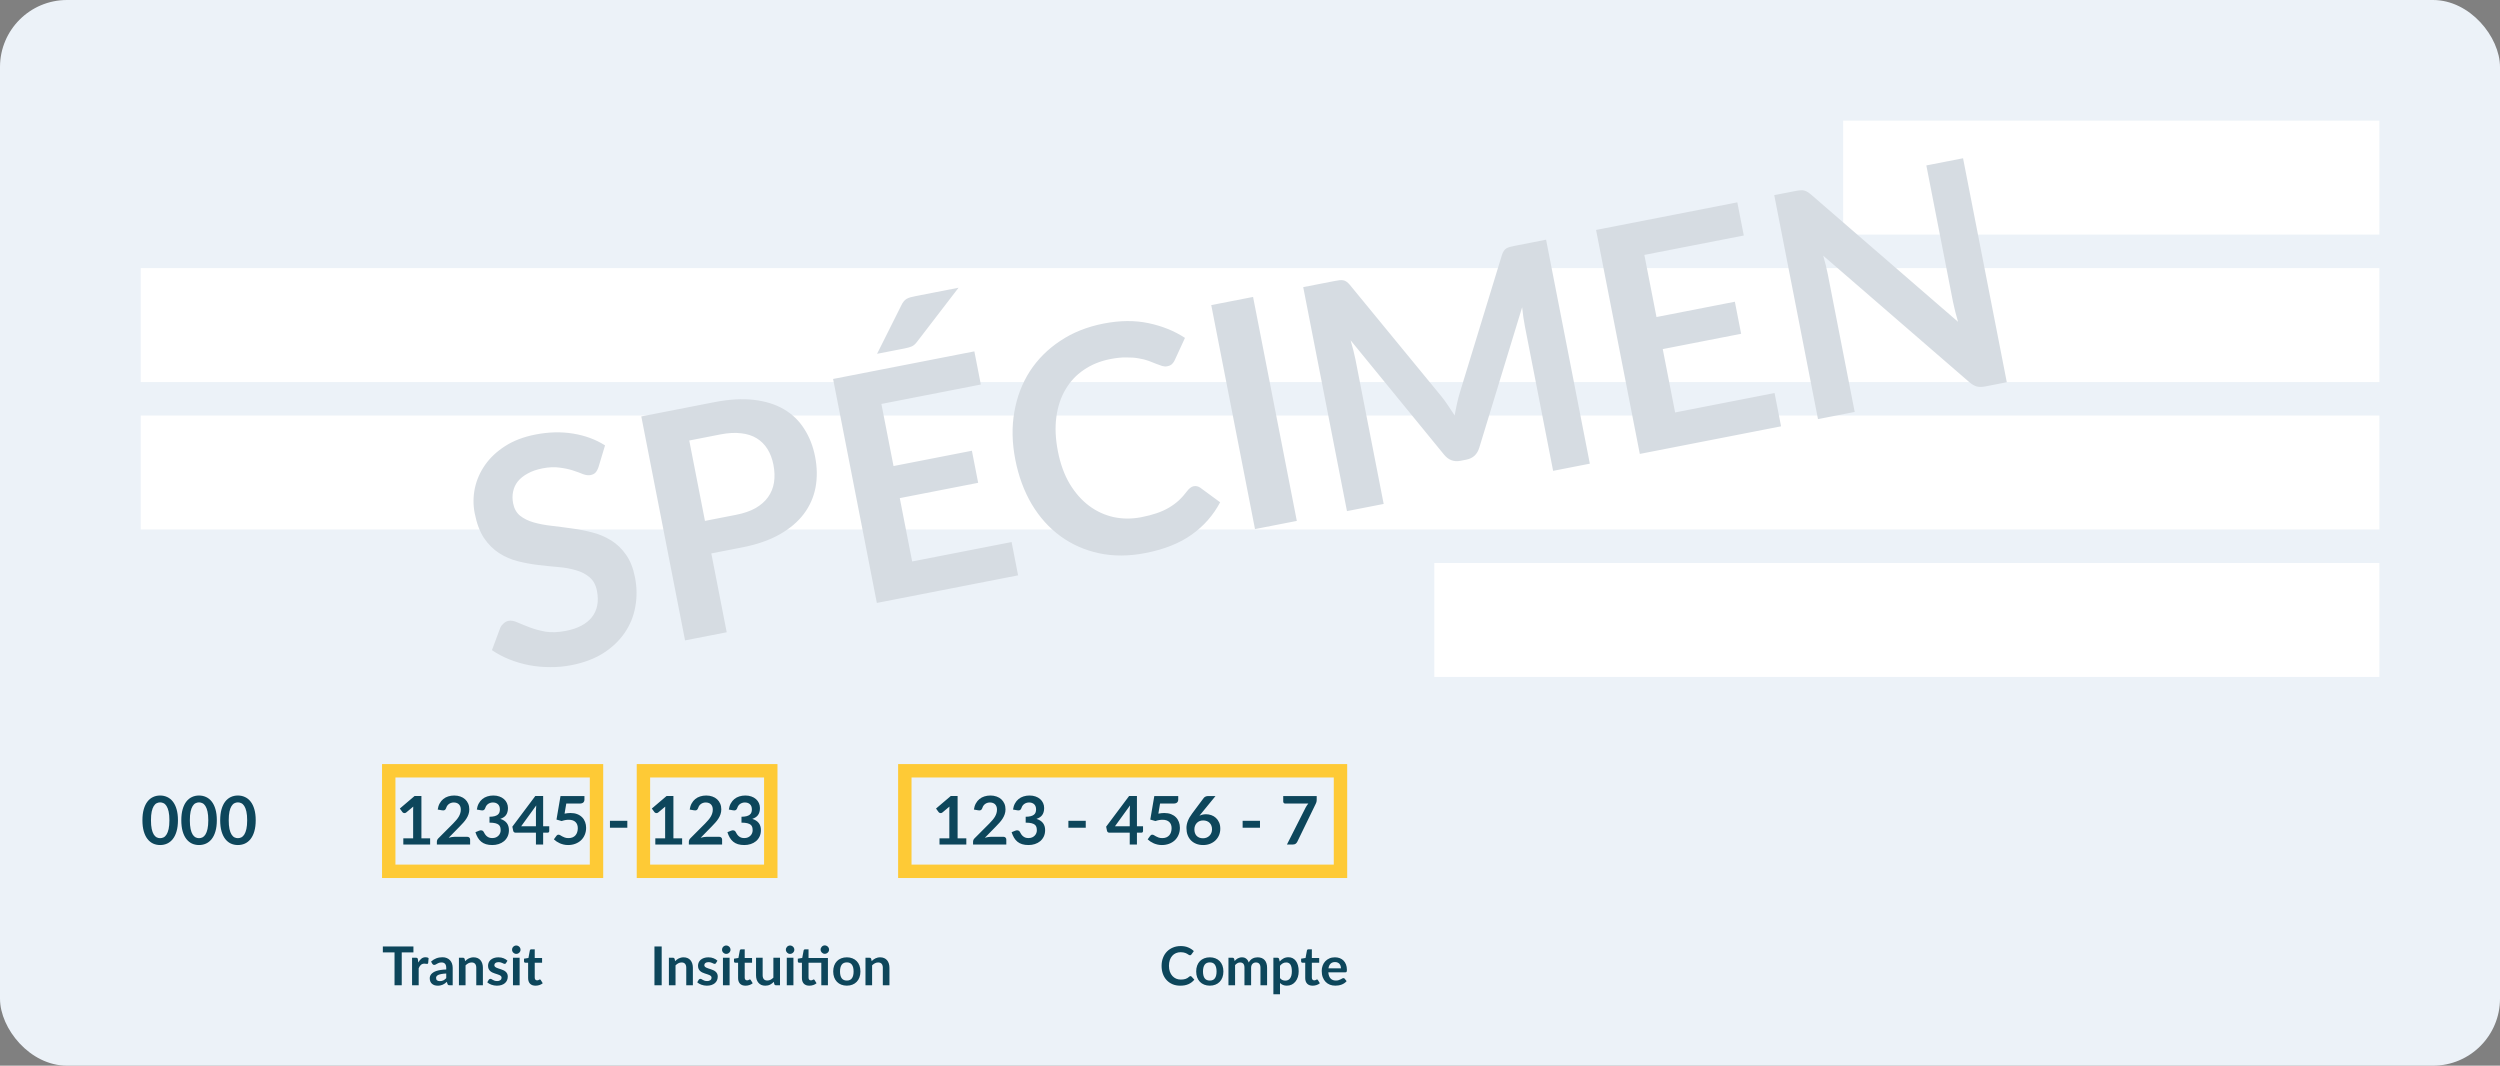 <svg width="373" height="159" viewBox="0 0 373 159" fill="none" xmlns="http://www.w3.org/2000/svg">
<rect x="0" y="0" width="373" height="159" fill="#808080" stroke="none"/>
<rect width="373" height="159" rx="10" fill="#ECF2F8"/>
<path d="M26.55 122.385C26.55 123.015 26.482 123.563 26.345 124.03C26.212 124.493 26.025 124.877 25.785 125.18C25.548 125.483 25.267 125.71 24.94 125.86C24.617 126.007 24.267 126.08 23.89 126.08C23.513 126.08 23.163 126.007 22.84 125.86C22.52 125.71 22.242 125.483 22.005 125.18C21.768 124.877 21.583 124.493 21.45 124.03C21.317 123.563 21.25 123.015 21.25 122.385C21.25 121.752 21.317 121.203 21.45 120.74C21.583 120.277 21.768 119.893 22.005 119.59C22.242 119.287 22.52 119.062 22.84 118.915C23.163 118.765 23.513 118.69 23.89 118.69C24.267 118.69 24.617 118.765 24.94 118.915C25.267 119.062 25.548 119.287 25.785 119.59C26.025 119.893 26.212 120.277 26.345 120.74C26.482 121.203 26.55 121.752 26.55 122.385ZM25.275 122.385C25.275 121.862 25.237 121.428 25.16 121.085C25.083 120.742 24.98 120.468 24.85 120.265C24.723 120.062 24.577 119.92 24.41 119.84C24.243 119.757 24.07 119.715 23.89 119.715C23.713 119.715 23.542 119.757 23.375 119.84C23.212 119.92 23.067 120.062 22.94 120.265C22.813 120.468 22.712 120.742 22.635 121.085C22.562 121.428 22.525 121.862 22.525 122.385C22.525 122.908 22.562 123.342 22.635 123.685C22.712 124.028 22.813 124.302 22.94 124.505C23.067 124.708 23.212 124.852 23.375 124.935C23.542 125.015 23.713 125.055 23.89 125.055C24.07 125.055 24.243 125.015 24.41 124.935C24.577 124.852 24.723 124.708 24.85 124.505C24.98 124.302 25.083 124.028 25.16 123.685C25.237 123.342 25.275 122.908 25.275 122.385ZM32.351 122.385C32.351 123.015 32.282 123.563 32.146 124.03C32.012 124.493 31.826 124.877 31.586 125.18C31.349 125.483 31.067 125.71 30.741 125.86C30.417 126.007 30.067 126.08 29.691 126.08C29.314 126.08 28.964 126.007 28.641 125.86C28.321 125.71 28.042 125.483 27.806 125.18C27.569 124.877 27.384 124.493 27.251 124.03C27.117 123.563 27.051 123.015 27.051 122.385C27.051 121.752 27.117 121.203 27.251 120.74C27.384 120.277 27.569 119.893 27.806 119.59C28.042 119.287 28.321 119.062 28.641 118.915C28.964 118.765 29.314 118.69 29.691 118.69C30.067 118.69 30.417 118.765 30.741 118.915C31.067 119.062 31.349 119.287 31.586 119.59C31.826 119.893 32.012 120.277 32.146 120.74C32.282 121.203 32.351 121.752 32.351 122.385ZM31.076 122.385C31.076 121.862 31.037 121.428 30.961 121.085C30.884 120.742 30.781 120.468 30.651 120.265C30.524 120.062 30.377 119.92 30.211 119.84C30.044 119.757 29.871 119.715 29.691 119.715C29.514 119.715 29.342 119.757 29.176 119.84C29.012 119.92 28.867 120.062 28.741 120.265C28.614 120.468 28.512 120.742 28.436 121.085C28.362 121.428 28.326 121.862 28.326 122.385C28.326 122.908 28.362 123.342 28.436 123.685C28.512 124.028 28.614 124.302 28.741 124.505C28.867 124.708 29.012 124.852 29.176 124.935C29.342 125.015 29.514 125.055 29.691 125.055C29.871 125.055 30.044 125.015 30.211 124.935C30.377 124.852 30.524 124.708 30.651 124.505C30.781 124.302 30.884 124.028 30.961 123.685C31.037 123.342 31.076 122.908 31.076 122.385ZM38.152 122.385C38.152 123.015 38.083 123.563 37.947 124.03C37.813 124.493 37.627 124.877 37.387 125.18C37.15 125.483 36.868 125.71 36.542 125.86C36.218 126.007 35.868 126.08 35.492 126.08C35.115 126.08 34.765 126.007 34.442 125.86C34.122 125.71 33.843 125.483 33.607 125.18C33.37 124.877 33.185 124.493 33.052 124.03C32.918 123.563 32.852 123.015 32.852 122.385C32.852 121.752 32.918 121.203 33.052 120.74C33.185 120.277 33.37 119.893 33.607 119.59C33.843 119.287 34.122 119.062 34.442 118.915C34.765 118.765 35.115 118.69 35.492 118.69C35.868 118.69 36.218 118.765 36.542 118.915C36.868 119.062 37.15 119.287 37.387 119.59C37.627 119.893 37.813 120.277 37.947 120.74C38.083 121.203 38.152 121.752 38.152 122.385ZM36.877 122.385C36.877 121.862 36.838 121.428 36.762 121.085C36.685 120.742 36.582 120.468 36.452 120.265C36.325 120.062 36.178 119.92 36.012 119.84C35.845 119.757 35.672 119.715 35.492 119.715C35.315 119.715 35.143 119.757 34.977 119.84C34.813 119.92 34.668 120.062 34.542 120.265C34.415 120.468 34.313 120.742 34.237 121.085C34.163 121.428 34.127 121.862 34.127 122.385C34.127 122.908 34.163 123.342 34.237 123.685C34.313 124.028 34.415 124.302 34.542 124.505C34.668 124.708 34.813 124.852 34.977 124.935C35.143 125.015 35.315 125.055 35.492 125.055C35.672 125.055 35.845 125.015 36.012 124.935C36.178 124.852 36.325 124.708 36.452 124.505C36.582 124.302 36.685 124.028 36.762 123.685C36.838 123.342 36.877 122.908 36.877 122.385Z" fill="#0D465B"/>
<rect x="275" y="18" width="80" height="17" fill="white"/>
<rect x="214" y="84" width="141" height="17" fill="white"/>
<rect x="21" y="40" width="334" height="17" fill="white"/>
<rect x="21" y="62" width="334" height="17" fill="white"/>
<path d="M89.297 69.688C89.175 70.047 89.022 70.326 88.836 70.522C88.663 70.699 88.422 70.818 88.114 70.879C87.79 70.942 87.413 70.895 86.983 70.74C86.565 70.565 86.066 70.383 85.485 70.193C84.904 70.002 84.236 69.861 83.483 69.768C82.741 69.657 81.893 69.695 80.938 69.881C80.075 70.05 79.341 70.305 78.736 70.647C78.128 70.974 77.637 71.366 77.262 71.823C76.903 72.277 76.667 72.787 76.553 73.353C76.437 73.903 76.439 74.487 76.559 75.103C76.713 75.888 77.056 76.501 77.59 76.941C78.139 77.377 78.812 77.71 79.608 77.938C80.405 78.166 81.294 78.337 82.275 78.449C83.257 78.561 84.266 78.692 85.303 78.841C86.337 78.975 87.359 79.175 88.371 79.441C89.38 79.692 90.312 80.086 91.169 80.622C92.022 81.143 92.759 81.847 93.38 82.733C94.017 83.617 94.47 84.752 94.741 86.138C95.036 87.648 95.051 89.117 94.786 90.544C94.533 91.953 94.003 93.248 93.194 94.43C92.397 95.593 91.338 96.599 90.017 97.449C88.692 98.284 87.106 98.882 85.257 99.243C84.194 99.45 83.125 99.547 82.051 99.533C80.98 99.534 79.929 99.436 78.898 99.237C77.883 99.036 76.907 98.746 75.97 98.37C75.032 97.993 74.176 97.537 73.399 97.001L74.643 93.663C74.754 93.417 74.92 93.201 75.14 93.014C75.356 92.812 75.603 92.683 75.88 92.629C76.265 92.554 76.713 92.635 77.223 92.871C77.73 93.092 78.329 93.335 79.021 93.599C79.712 93.864 80.498 94.079 81.377 94.243C82.27 94.388 83.293 94.348 84.449 94.123C86.221 93.776 87.511 93.093 88.319 92.071C89.124 91.034 89.373 89.73 89.066 88.158C88.894 87.28 88.531 86.608 87.976 86.14C87.436 85.67 86.768 85.32 85.972 85.092C85.172 84.848 84.285 84.686 83.31 84.605C82.334 84.523 81.338 84.422 80.323 84.3C79.308 84.178 78.296 83.992 77.287 83.742C76.278 83.491 75.344 83.089 74.485 82.537C73.625 81.986 72.871 81.237 72.223 80.292C71.587 79.329 71.12 78.085 70.822 76.559C70.584 75.342 70.591 74.109 70.843 72.861C71.111 71.609 71.619 70.446 72.369 69.372C73.119 68.297 74.119 67.358 75.37 66.554C76.62 65.75 78.123 65.177 79.88 64.834C81.852 64.448 83.73 64.401 85.514 64.693C87.298 64.984 88.884 65.57 90.272 66.451L89.297 69.688ZM109.825 76.81C110.965 76.588 111.932 76.255 112.725 75.812C113.515 75.354 114.136 74.809 114.589 74.177C115.053 73.526 115.351 72.796 115.481 71.987C115.607 71.162 115.579 70.28 115.395 69.341C115.221 68.447 114.924 67.665 114.506 66.995C114.087 66.325 113.55 65.79 112.896 65.39C112.243 64.99 111.466 64.742 110.568 64.645C109.666 64.534 108.638 64.591 107.482 64.816L102.837 65.724L105.18 77.718L109.825 76.81ZM106.543 60.01C108.777 59.573 110.762 59.457 112.497 59.662C114.233 59.867 115.724 60.336 116.97 61.068C118.217 61.8 119.222 62.771 119.987 63.981C120.766 65.189 121.308 66.57 121.612 68.126C121.928 69.744 121.949 71.283 121.674 72.745C121.397 74.19 120.814 75.504 119.925 76.685C119.036 77.866 117.828 78.886 116.3 79.744C114.788 80.599 112.945 81.239 110.773 81.663L106.128 82.571L108.425 94.334L102.209 95.548L95.682 62.131L106.543 60.01ZM131.504 60.268L133.314 69.535L145.007 67.251L145.942 72.035L134.248 74.319L136.094 83.771L150.931 80.873L151.901 85.842L130.825 89.958L124.298 56.541L145.374 52.425L146.34 57.37L131.504 60.268ZM143.016 42.929L136.819 51.001C136.565 51.339 136.306 51.565 136.04 51.681C135.775 51.797 135.427 51.897 134.995 51.981L130.859 52.789L134.465 45.583C134.577 45.337 134.698 45.138 134.828 44.984C134.955 44.815 135.105 44.682 135.278 44.584C135.451 44.487 135.644 44.409 135.856 44.352C136.084 44.291 136.352 44.231 136.661 44.17L143.016 42.929ZM178.097 72.544C178.436 72.478 178.762 72.55 179.075 72.761L182.044 74.94C181.016 76.884 179.596 78.497 177.783 79.779C175.985 81.058 173.7 81.968 170.927 82.509C168.446 82.994 166.13 83.007 163.977 82.547C161.839 82.085 159.922 81.236 158.225 80C156.528 78.764 155.098 77.172 153.934 75.224C152.785 73.273 151.968 71.058 151.484 68.577C150.993 66.066 150.945 63.692 151.34 61.456C151.732 59.204 152.505 57.182 153.658 55.389C154.827 53.593 156.339 52.083 158.195 50.856C160.047 49.615 162.199 48.755 164.648 48.276C167.083 47.801 169.318 47.78 171.354 48.214C173.405 48.645 175.22 49.378 176.798 50.414L175.282 53.709C175.195 53.918 175.065 54.111 174.891 54.289C174.734 54.464 174.485 54.584 174.146 54.65C173.915 54.695 173.664 54.68 173.394 54.605C173.12 54.515 172.819 54.406 172.49 54.278C172.158 54.135 171.777 53.985 171.347 53.83C170.917 53.674 170.429 53.553 169.885 53.467C169.337 53.366 168.712 53.32 168.01 53.33C167.321 53.32 166.537 53.401 165.659 53.573C164.164 53.865 162.846 54.402 161.703 55.185C160.573 55.95 159.66 56.928 158.966 58.119C158.268 59.295 157.815 60.663 157.608 62.223C157.398 63.767 157.475 65.472 157.839 67.336C158.206 69.216 158.794 70.836 159.604 72.197C160.429 73.556 161.394 74.647 162.499 75.471C163.603 76.295 164.824 76.856 166.162 77.154C167.497 77.437 168.873 77.441 170.291 77.164C171.138 76.998 171.892 76.803 172.551 76.578C173.227 76.35 173.83 76.081 174.361 75.769C174.907 75.454 175.404 75.093 175.853 74.686C176.313 74.26 176.753 73.766 177.171 73.205C177.298 73.036 177.438 72.897 177.593 72.786C177.744 72.661 177.912 72.58 178.097 72.544ZM193.485 77.719L187.246 78.938L180.719 45.521L186.958 44.303L193.485 77.719ZM230.676 35.763L237.203 69.18L231.726 70.25L227.51 48.665C227.342 47.803 227.206 46.861 227.103 45.842L220.71 66.788C220.41 67.79 219.767 68.387 218.781 68.58L217.902 68.752C216.916 68.944 216.096 68.633 215.441 67.817L201.507 50.77C201.652 51.269 201.789 51.762 201.916 52.249C202.043 52.736 202.147 53.188 202.228 53.604L206.444 75.188L200.967 76.258L194.44 42.841L199.131 41.925C199.409 41.871 199.649 41.832 199.852 41.808C200.056 41.784 200.24 41.788 200.406 41.82C200.588 41.848 200.754 41.92 200.904 42.034C201.07 42.146 201.237 42.305 201.405 42.512L215.037 59.115C215.395 59.557 215.733 60.019 216.051 60.5C216.384 60.979 216.713 61.475 217.037 61.987C217.141 61.375 217.258 60.784 217.387 60.215C217.512 59.631 217.658 59.067 217.824 58.523L224.076 38.084C224.154 37.829 224.249 37.618 224.361 37.453C224.472 37.287 224.599 37.158 224.741 37.067C224.898 36.972 225.076 36.897 225.273 36.843C225.47 36.788 225.708 36.734 225.985 36.68L230.676 35.763ZM245.338 38.034L247.148 47.301L258.841 45.017L259.776 49.801L248.082 52.085L249.928 61.536L264.765 58.639L265.735 63.607L244.659 67.724L238.132 34.307L259.208 30.19L260.174 35.136L245.338 38.034ZM292.888 23.612L299.415 57.029L296.226 57.652C295.733 57.748 295.302 57.752 294.933 57.664C294.576 57.558 294.206 57.342 293.823 57.017L272.024 38.148C272.315 39.146 272.545 40.077 272.713 40.94L276.721 61.461L271.244 62.531L264.717 29.114L267.976 28.478C268.238 28.427 268.464 28.398 268.655 28.393C268.858 28.369 269.037 28.383 269.191 28.433C269.357 28.464 269.523 28.536 269.688 28.647C269.851 28.743 270.038 28.883 270.25 29.065L292.137 48.014C291.985 47.484 291.843 46.96 291.709 46.442C291.576 45.924 291.466 45.442 291.379 44.995L287.411 24.682L292.888 23.612Z" fill="#D6DCE2"/>
<path d="M64.175 125.075V126H60.175V125.075H61.64V120.86C61.64 120.693 61.645 120.522 61.655 120.345L60.615 121.215C60.555 121.262 60.495 121.292 60.435 121.305C60.378 121.315 60.323 121.315 60.27 121.305C60.22 121.295 60.175 121.278 60.135 121.255C60.095 121.228 60.065 121.2 60.045 121.17L59.655 120.635L61.86 118.76H62.875V125.075H64.175ZM69.706 124.85C69.839 124.85 69.944 124.888 70.021 124.965C70.101 125.038 70.141 125.137 70.141 125.26V126H65.181V125.59C65.181 125.507 65.197 125.42 65.231 125.33C65.267 125.237 65.324 125.153 65.401 125.08L67.596 122.88C67.779 122.693 67.942 122.515 68.086 122.345C68.232 122.175 68.354 122.007 68.451 121.84C68.547 121.673 68.621 121.505 68.671 121.335C68.724 121.162 68.751 120.98 68.751 120.79C68.751 120.617 68.726 120.465 68.676 120.335C68.626 120.202 68.554 120.09 68.461 120C68.371 119.91 68.261 119.843 68.131 119.8C68.004 119.753 67.861 119.73 67.701 119.73C67.554 119.73 67.417 119.752 67.291 119.795C67.167 119.835 67.057 119.893 66.961 119.97C66.864 120.043 66.782 120.13 66.716 120.23C66.649 120.33 66.599 120.44 66.566 120.56C66.509 120.713 66.436 120.815 66.346 120.865C66.256 120.915 66.126 120.927 65.956 120.9L65.306 120.785C65.356 120.438 65.452 120.135 65.596 119.875C65.739 119.612 65.917 119.393 66.131 119.22C66.347 119.043 66.594 118.912 66.871 118.825C67.151 118.735 67.451 118.69 67.771 118.69C68.104 118.69 68.409 118.74 68.686 118.84C68.962 118.937 69.199 119.075 69.396 119.255C69.592 119.435 69.746 119.652 69.856 119.905C69.966 120.158 70.021 120.44 70.021 120.75C70.021 121.017 69.981 121.263 69.901 121.49C69.824 121.717 69.719 121.933 69.586 122.14C69.456 122.347 69.302 122.547 69.126 122.74C68.949 122.933 68.764 123.13 68.571 123.33L66.941 124.995C67.097 124.948 67.252 124.913 67.406 124.89C67.562 124.863 67.711 124.85 67.851 124.85H69.706ZM71.142 120.785C71.192 120.438 71.288 120.135 71.432 119.875C71.575 119.612 71.753 119.393 71.967 119.22C72.183 119.043 72.43 118.912 72.707 118.825C72.987 118.735 73.287 118.69 73.607 118.69C73.94 118.69 74.24 118.738 74.507 118.835C74.777 118.928 75.007 119.06 75.197 119.23C75.387 119.397 75.532 119.593 75.632 119.82C75.735 120.047 75.787 120.292 75.787 120.555C75.787 120.785 75.76 120.988 75.707 121.165C75.657 121.338 75.583 121.49 75.487 121.62C75.39 121.75 75.27 121.86 75.127 121.95C74.983 122.04 74.822 122.115 74.642 122.175C75.075 122.312 75.398 122.52 75.612 122.8C75.825 123.08 75.932 123.432 75.932 123.855C75.932 124.215 75.865 124.533 75.732 124.81C75.598 125.087 75.418 125.32 75.192 125.51C74.965 125.697 74.702 125.838 74.402 125.935C74.105 126.032 73.79 126.08 73.457 126.08C73.093 126.08 72.777 126.038 72.507 125.955C72.237 125.872 72.002 125.748 71.802 125.585C71.602 125.422 71.432 125.222 71.292 124.985C71.152 124.748 71.032 124.475 70.932 124.165L71.477 123.94C71.62 123.88 71.753 123.865 71.877 123.895C72.003 123.922 72.095 123.988 72.152 124.095C72.212 124.212 72.277 124.327 72.347 124.44C72.42 124.553 72.507 124.655 72.607 124.745C72.707 124.832 72.823 124.903 72.957 124.96C73.093 125.013 73.255 125.04 73.442 125.04C73.652 125.04 73.835 125.007 73.992 124.94C74.148 124.87 74.278 124.78 74.382 124.67C74.488 124.56 74.567 124.438 74.617 124.305C74.67 124.168 74.697 124.032 74.697 123.895C74.697 123.722 74.678 123.565 74.642 123.425C74.605 123.282 74.528 123.16 74.412 123.06C74.295 122.96 74.127 122.882 73.907 122.825C73.69 122.768 73.398 122.74 73.032 122.74V121.86C73.335 121.857 73.587 121.828 73.787 121.775C73.987 121.722 74.145 121.648 74.262 121.555C74.382 121.458 74.465 121.343 74.512 121.21C74.558 121.077 74.582 120.93 74.582 120.77C74.582 120.43 74.487 120.172 74.297 119.995C74.107 119.818 73.853 119.73 73.537 119.73C73.39 119.73 73.255 119.752 73.132 119.795C73.008 119.835 72.897 119.893 72.797 119.97C72.7 120.043 72.618 120.13 72.552 120.23C72.485 120.33 72.435 120.44 72.402 120.56C72.345 120.713 72.27 120.815 72.177 120.865C72.087 120.915 71.958 120.927 71.792 120.9L71.142 120.785ZM79.962 123.275V120.91C79.962 120.687 79.977 120.44 80.007 120.17L77.762 123.275H79.962ZM81.947 123.275V123.99C81.947 124.057 81.926 124.115 81.882 124.165C81.839 124.212 81.777 124.235 81.697 124.235H81.037V126H79.962V124.235H76.912C76.829 124.235 76.756 124.21 76.692 124.16C76.629 124.107 76.589 124.042 76.572 123.965L76.442 123.34L79.867 118.765H81.037V123.275H81.947ZM84.233 121.395C84.393 121.362 84.546 121.338 84.693 121.325C84.84 121.308 84.981 121.3 85.118 121.3C85.498 121.3 85.833 121.357 86.123 121.47C86.413 121.583 86.656 121.74 86.853 121.94C87.05 122.14 87.198 122.375 87.298 122.645C87.398 122.912 87.448 123.2 87.448 123.51C87.448 123.893 87.38 124.243 87.243 124.56C87.11 124.877 86.923 125.148 86.683 125.375C86.443 125.598 86.158 125.772 85.828 125.895C85.501 126.018 85.145 126.08 84.758 126.08C84.531 126.08 84.317 126.057 84.113 126.01C83.91 125.963 83.718 125.902 83.538 125.825C83.362 125.745 83.197 125.655 83.043 125.555C82.893 125.452 82.758 125.343 82.638 125.23L83.018 124.705C83.098 124.592 83.203 124.535 83.333 124.535C83.416 124.535 83.501 124.562 83.588 124.615C83.675 124.668 83.773 124.727 83.883 124.79C83.996 124.853 84.128 124.912 84.278 124.965C84.431 125.018 84.615 125.045 84.828 125.045C85.055 125.045 85.255 125.008 85.428 124.935C85.602 124.862 85.745 124.76 85.858 124.63C85.975 124.497 86.061 124.34 86.118 124.16C86.178 123.977 86.208 123.778 86.208 123.565C86.208 123.172 86.093 122.865 85.863 122.645C85.636 122.422 85.3 122.31 84.853 122.31C84.51 122.31 84.158 122.373 83.798 122.5L83.028 122.28L83.628 118.77H87.198V119.295C87.198 119.472 87.143 119.615 87.033 119.725C86.923 119.835 86.737 119.89 86.473 119.89H84.488L84.233 121.395ZM91.005 122.465H93.596V123.495H91.005V122.465ZM101.773 125.075V126H97.773V125.075H99.238V120.86C99.238 120.693 99.243 120.522 99.253 120.345L98.213 121.215C98.153 121.262 98.093 121.292 98.033 121.305C97.976 121.315 97.921 121.315 97.868 121.305C97.818 121.295 97.773 121.278 97.733 121.255C97.693 121.228 97.663 121.2 97.643 121.17L97.253 120.635L99.458 118.76H100.473V125.075H101.773ZM107.303 124.85C107.437 124.85 107.542 124.888 107.618 124.965C107.698 125.038 107.738 125.137 107.738 125.26V126H102.778V125.59C102.778 125.507 102.795 125.42 102.828 125.33C102.865 125.237 102.922 125.153 102.998 125.08L105.193 122.88C105.377 122.693 105.54 122.515 105.683 122.345C105.83 122.175 105.952 122.007 106.048 121.84C106.145 121.673 106.218 121.505 106.268 121.335C106.322 121.162 106.348 120.98 106.348 120.79C106.348 120.617 106.323 120.465 106.273 120.335C106.223 120.202 106.152 120.09 106.058 120C105.968 119.91 105.858 119.843 105.728 119.8C105.602 119.753 105.458 119.73 105.298 119.73C105.152 119.73 105.015 119.752 104.888 119.795C104.765 119.835 104.655 119.893 104.558 119.97C104.462 120.043 104.38 120.13 104.313 120.23C104.247 120.33 104.197 120.44 104.163 120.56C104.107 120.713 104.033 120.815 103.943 120.865C103.853 120.915 103.723 120.927 103.553 120.9L102.903 120.785C102.953 120.438 103.05 120.135 103.193 119.875C103.337 119.612 103.515 119.393 103.728 119.22C103.945 119.043 104.192 118.912 104.468 118.825C104.748 118.735 105.048 118.69 105.368 118.69C105.702 118.69 106.007 118.74 106.283 118.84C106.56 118.937 106.797 119.075 106.993 119.255C107.19 119.435 107.343 119.652 107.453 119.905C107.563 120.158 107.618 120.44 107.618 120.75C107.618 121.017 107.578 121.263 107.498 121.49C107.422 121.717 107.317 121.933 107.183 122.14C107.053 122.347 106.9 122.547 106.723 122.74C106.547 122.933 106.362 123.13 106.168 123.33L104.538 124.995C104.695 124.948 104.85 124.913 105.003 124.89C105.16 124.863 105.308 124.85 105.448 124.85H107.303ZM108.739 120.785C108.789 120.438 108.886 120.135 109.029 119.875C109.173 119.612 109.351 119.393 109.564 119.22C109.781 119.043 110.028 118.912 110.304 118.825C110.584 118.735 110.884 118.69 111.204 118.69C111.538 118.69 111.838 118.738 112.104 118.835C112.374 118.928 112.604 119.06 112.794 119.23C112.984 119.397 113.129 119.593 113.229 119.82C113.333 120.047 113.384 120.292 113.384 120.555C113.384 120.785 113.358 120.988 113.304 121.165C113.254 121.338 113.181 121.49 113.084 121.62C112.988 121.75 112.868 121.86 112.724 121.95C112.581 122.04 112.419 122.115 112.239 122.175C112.673 122.312 112.996 122.52 113.209 122.8C113.423 123.08 113.529 123.432 113.529 123.855C113.529 124.215 113.463 124.533 113.329 124.81C113.196 125.087 113.016 125.32 112.789 125.51C112.563 125.697 112.299 125.838 111.999 125.935C111.703 126.032 111.388 126.08 111.054 126.08C110.691 126.08 110.374 126.038 110.104 125.955C109.834 125.872 109.599 125.748 109.399 125.585C109.199 125.422 109.029 125.222 108.889 124.985C108.749 124.748 108.629 124.475 108.529 124.165L109.074 123.94C109.218 123.88 109.351 123.865 109.474 123.895C109.601 123.922 109.693 123.988 109.749 124.095C109.809 124.212 109.874 124.327 109.944 124.44C110.018 124.553 110.104 124.655 110.204 124.745C110.304 124.832 110.421 124.903 110.554 124.96C110.691 125.013 110.853 125.04 111.039 125.04C111.249 125.04 111.433 125.007 111.589 124.94C111.746 124.87 111.876 124.78 111.979 124.67C112.086 124.56 112.164 124.438 112.214 124.305C112.268 124.168 112.294 124.032 112.294 123.895C112.294 123.722 112.276 123.565 112.239 123.425C112.203 123.282 112.126 123.16 112.009 123.06C111.893 122.96 111.724 122.882 111.504 122.825C111.288 122.768 110.996 122.74 110.629 122.74V121.86C110.933 121.857 111.184 121.828 111.384 121.775C111.584 121.722 111.743 121.648 111.859 121.555C111.979 121.458 112.063 121.343 112.109 121.21C112.156 121.077 112.179 120.93 112.179 120.77C112.179 120.43 112.084 120.172 111.894 119.995C111.704 119.818 111.451 119.73 111.134 119.73C110.988 119.73 110.853 119.752 110.729 119.795C110.606 119.835 110.494 119.893 110.394 119.97C110.298 120.043 110.216 120.13 110.149 120.23C110.083 120.33 110.033 120.44 109.999 120.56C109.943 120.713 109.868 120.815 109.774 120.865C109.684 120.915 109.556 120.927 109.389 120.9L108.739 120.785Z" fill="#0D465B"/>
<path d="M144.175 125.075V126H140.175V125.075H141.64V120.86C141.64 120.693 141.645 120.522 141.655 120.345L140.615 121.215C140.555 121.262 140.495 121.292 140.435 121.305C140.378 121.315 140.323 121.315 140.27 121.305C140.22 121.295 140.175 121.278 140.135 121.255C140.095 121.228 140.065 121.2 140.045 121.17L139.655 120.635L141.86 118.76H142.875V125.075H144.175ZM149.706 124.85C149.839 124.85 149.944 124.888 150.021 124.965C150.101 125.038 150.141 125.137 150.141 125.26V126H145.181V125.59C145.181 125.507 145.197 125.42 145.231 125.33C145.267 125.237 145.324 125.153 145.401 125.08L147.596 122.88C147.779 122.693 147.942 122.515 148.086 122.345C148.232 122.175 148.354 122.007 148.451 121.84C148.547 121.673 148.621 121.505 148.671 121.335C148.724 121.162 148.751 120.98 148.751 120.79C148.751 120.617 148.726 120.465 148.676 120.335C148.626 120.202 148.554 120.09 148.461 120C148.371 119.91 148.261 119.843 148.131 119.8C148.004 119.753 147.861 119.73 147.701 119.73C147.554 119.73 147.417 119.752 147.291 119.795C147.167 119.835 147.057 119.893 146.961 119.97C146.864 120.043 146.782 120.13 146.716 120.23C146.649 120.33 146.599 120.44 146.566 120.56C146.509 120.713 146.436 120.815 146.346 120.865C146.256 120.915 146.126 120.927 145.956 120.9L145.306 120.785C145.356 120.438 145.452 120.135 145.596 119.875C145.739 119.612 145.917 119.393 146.131 119.22C146.347 119.043 146.594 118.912 146.871 118.825C147.151 118.735 147.451 118.69 147.771 118.69C148.104 118.69 148.409 118.74 148.686 118.84C148.962 118.937 149.199 119.075 149.396 119.255C149.592 119.435 149.746 119.652 149.856 119.905C149.966 120.158 150.021 120.44 150.021 120.75C150.021 121.017 149.981 121.263 149.901 121.49C149.824 121.717 149.719 121.933 149.586 122.14C149.456 122.347 149.302 122.547 149.126 122.74C148.949 122.933 148.764 123.13 148.571 123.33L146.941 124.995C147.097 124.948 147.252 124.913 147.406 124.89C147.562 124.863 147.711 124.85 147.851 124.85H149.706ZM151.142 120.785C151.192 120.438 151.288 120.135 151.432 119.875C151.575 119.612 151.753 119.393 151.967 119.22C152.183 119.043 152.43 118.912 152.707 118.825C152.987 118.735 153.287 118.69 153.607 118.69C153.94 118.69 154.24 118.738 154.507 118.835C154.777 118.928 155.007 119.06 155.197 119.23C155.387 119.397 155.532 119.593 155.632 119.82C155.735 120.047 155.787 120.292 155.787 120.555C155.787 120.785 155.76 120.988 155.707 121.165C155.657 121.338 155.583 121.49 155.487 121.62C155.39 121.75 155.27 121.86 155.127 121.95C154.983 122.04 154.822 122.115 154.642 122.175C155.075 122.312 155.398 122.52 155.612 122.8C155.825 123.08 155.932 123.432 155.932 123.855C155.932 124.215 155.865 124.533 155.732 124.81C155.598 125.087 155.418 125.32 155.192 125.51C154.965 125.697 154.702 125.838 154.402 125.935C154.105 126.032 153.79 126.08 153.457 126.08C153.093 126.08 152.777 126.038 152.507 125.955C152.237 125.872 152.002 125.748 151.802 125.585C151.602 125.422 151.432 125.222 151.292 124.985C151.152 124.748 151.032 124.475 150.932 124.165L151.477 123.94C151.62 123.88 151.753 123.865 151.877 123.895C152.003 123.922 152.095 123.988 152.152 124.095C152.212 124.212 152.277 124.327 152.347 124.44C152.42 124.553 152.507 124.655 152.607 124.745C152.707 124.832 152.823 124.903 152.957 124.96C153.093 125.013 153.255 125.04 153.442 125.04C153.652 125.04 153.835 125.007 153.992 124.94C154.148 124.87 154.278 124.78 154.382 124.67C154.488 124.56 154.567 124.438 154.617 124.305C154.67 124.168 154.697 124.032 154.697 123.895C154.697 123.722 154.678 123.565 154.642 123.425C154.605 123.282 154.528 123.16 154.412 123.06C154.295 122.96 154.127 122.882 153.907 122.825C153.69 122.768 153.398 122.74 153.032 122.74V121.86C153.335 121.857 153.587 121.828 153.787 121.775C153.987 121.722 154.145 121.648 154.262 121.555C154.382 121.458 154.465 121.343 154.512 121.21C154.558 121.077 154.582 120.93 154.582 120.77C154.582 120.43 154.487 120.172 154.297 119.995C154.107 119.818 153.853 119.73 153.537 119.73C153.39 119.73 153.255 119.752 153.132 119.795C153.008 119.835 152.897 119.893 152.797 119.97C152.7 120.043 152.618 120.13 152.552 120.23C152.485 120.33 152.435 120.44 152.402 120.56C152.345 120.713 152.27 120.815 152.177 120.865C152.087 120.915 151.958 120.927 151.792 120.9L151.142 120.785ZM159.404 122.465H161.994V123.495H159.404V122.465ZM168.556 123.275V120.91C168.556 120.687 168.571 120.44 168.601 120.17L166.356 123.275H168.556ZM170.541 123.275V123.99C170.541 124.057 170.519 124.115 170.476 124.165C170.433 124.212 170.371 124.235 170.291 124.235H169.631V126H168.556V124.235H165.506C165.423 124.235 165.349 124.21 165.286 124.16C165.223 124.107 165.183 124.042 165.166 123.965L165.036 123.34L168.461 118.765H169.631V123.275H170.541ZM172.827 121.395C172.987 121.362 173.14 121.338 173.287 121.325C173.434 121.308 173.575 121.3 173.712 121.3C174.092 121.3 174.427 121.357 174.717 121.47C175.007 121.583 175.25 121.74 175.447 121.94C175.644 122.14 175.792 122.375 175.892 122.645C175.992 122.912 176.042 123.2 176.042 123.51C176.042 123.893 175.974 124.243 175.837 124.56C175.704 124.877 175.517 125.148 175.277 125.375C175.037 125.598 174.752 125.772 174.422 125.895C174.095 126.018 173.739 126.08 173.352 126.08C173.125 126.08 172.91 126.057 172.707 126.01C172.504 125.963 172.312 125.902 172.132 125.825C171.955 125.745 171.79 125.655 171.637 125.555C171.487 125.452 171.352 125.343 171.232 125.23L171.612 124.705C171.692 124.592 171.797 124.535 171.927 124.535C172.01 124.535 172.095 124.562 172.182 124.615C172.269 124.668 172.367 124.727 172.477 124.79C172.59 124.853 172.722 124.912 172.872 124.965C173.025 125.018 173.209 125.045 173.422 125.045C173.649 125.045 173.849 125.008 174.022 124.935C174.195 124.862 174.339 124.76 174.452 124.63C174.569 124.497 174.655 124.34 174.712 124.16C174.772 123.977 174.802 123.778 174.802 123.565C174.802 123.172 174.687 122.865 174.457 122.645C174.23 122.422 173.894 122.31 173.447 122.31C173.104 122.31 172.752 122.373 172.392 122.5L171.622 122.28L172.222 118.77H175.792V119.295C175.792 119.472 175.737 119.615 175.627 119.725C175.517 119.835 175.33 119.89 175.067 119.89H173.082L172.827 121.395ZM179.208 121.395L178.958 121.705C179.098 121.635 179.248 121.582 179.408 121.545C179.571 121.505 179.746 121.485 179.933 121.485C180.206 121.485 180.471 121.53 180.728 121.62C180.988 121.71 181.216 121.847 181.413 122.03C181.609 122.21 181.768 122.435 181.888 122.705C182.008 122.975 182.068 123.29 182.068 123.65C182.068 123.987 182.006 124.303 181.883 124.6C181.759 124.893 181.586 125.15 181.363 125.37C181.139 125.59 180.869 125.763 180.553 125.89C180.239 126.017 179.893 126.08 179.513 126.08C179.126 126.08 178.779 126.018 178.473 125.895C178.166 125.772 177.904 125.6 177.688 125.38C177.471 125.157 177.304 124.89 177.188 124.58C177.074 124.267 177.018 123.92 177.018 123.54C177.018 123.2 177.086 122.852 177.223 122.495C177.363 122.135 177.578 121.762 177.868 121.375L179.593 119.06C179.653 118.98 179.739 118.912 179.853 118.855C179.969 118.798 180.103 118.77 180.253 118.77H181.353L179.208 121.395ZM179.488 125.07C179.684 125.07 179.864 125.037 180.028 124.97C180.194 124.903 180.336 124.81 180.453 124.69C180.573 124.57 180.666 124.43 180.733 124.27C180.799 124.107 180.833 123.93 180.833 123.74C180.833 123.533 180.801 123.348 180.738 123.185C180.674 123.018 180.584 122.878 180.468 122.765C180.351 122.648 180.211 122.56 180.048 122.5C179.884 122.44 179.704 122.41 179.508 122.41C179.311 122.41 179.133 122.443 178.973 122.51C178.813 122.577 178.676 122.67 178.563 122.79C178.449 122.907 178.361 123.047 178.298 123.21C178.234 123.37 178.203 123.543 178.203 123.73C178.203 123.93 178.229 124.113 178.283 124.28C178.339 124.443 178.421 124.583 178.528 124.7C178.638 124.817 178.773 124.908 178.933 124.975C179.093 125.038 179.278 125.07 179.488 125.07ZM185.4 122.465H187.99V123.495H185.4V122.465ZM196.452 118.77V119.305C196.452 119.465 196.436 119.595 196.402 119.695C196.369 119.792 196.336 119.873 196.302 119.94L193.562 125.58C193.506 125.697 193.426 125.797 193.322 125.88C193.219 125.96 193.081 126 192.907 126H192.012L194.807 120.475C194.871 120.362 194.932 120.258 194.992 120.165C195.056 120.068 195.126 119.977 195.202 119.89H191.742C191.666 119.89 191.599 119.862 191.542 119.805C191.486 119.748 191.457 119.682 191.457 119.605V118.77H196.452Z" fill="#0D465B"/>
<rect x="58" y="115" width="31" height="15" stroke="#FECA36" stroke-width="2"/>
<rect x="96" y="115" width="19" height="15" stroke="#FECA36" stroke-width="2"/>
<rect x="135" y="115" width="65" height="15" stroke="#FECA36" stroke-width="2"/>
<path d="M61.684 142.1H59.94V147H58.864V142.1H57.12V141.216H61.684V142.1ZM62.412 143.608C62.54 143.363 62.692 143.171 62.868 143.032C63.044 142.891 63.252 142.82 63.492 142.82C63.681 142.82 63.834 142.861 63.948 142.944L63.884 143.684C63.871 143.732 63.851 143.767 63.824 143.788C63.8 143.807 63.767 143.816 63.724 143.816C63.684 143.816 63.624 143.809 63.544 143.796C63.467 143.783 63.391 143.776 63.316 143.776C63.207 143.776 63.109 143.792 63.024 143.824C62.939 143.856 62.861 143.903 62.792 143.964C62.725 144.023 62.666 144.095 62.612 144.18C62.562 144.265 62.514 144.363 62.468 144.472V147H61.48V142.896H62.06C62.161 142.896 62.232 142.915 62.272 142.952C62.312 142.987 62.339 143.051 62.352 143.144L62.412 143.608ZM66.578 145.248C66.293 145.261 66.052 145.287 65.858 145.324C65.663 145.359 65.507 145.404 65.39 145.46C65.272 145.516 65.189 145.581 65.138 145.656C65.087 145.731 65.062 145.812 65.062 145.9C65.062 146.073 65.112 146.197 65.214 146.272C65.318 146.347 65.453 146.384 65.618 146.384C65.82 146.384 65.995 146.348 66.142 146.276C66.291 146.201 66.436 146.089 66.578 145.94V145.248ZM64.314 143.468C64.786 143.036 65.354 142.82 66.018 142.82C66.258 142.82 66.472 142.86 66.662 142.94C66.851 143.017 67.011 143.127 67.142 143.268C67.272 143.407 67.371 143.573 67.438 143.768C67.507 143.963 67.542 144.176 67.542 144.408V147H67.094C67.001 147 66.928 146.987 66.878 146.96C66.827 146.931 66.787 146.873 66.758 146.788L66.67 146.492C66.566 146.585 66.465 146.668 66.366 146.74C66.267 146.809 66.165 146.868 66.058 146.916C65.951 146.964 65.837 147 65.714 147.024C65.594 147.051 65.46 147.064 65.314 147.064C65.141 147.064 64.981 147.041 64.834 146.996C64.687 146.948 64.561 146.877 64.454 146.784C64.347 146.691 64.264 146.575 64.206 146.436C64.147 146.297 64.118 146.136 64.118 145.952C64.118 145.848 64.135 145.745 64.17 145.644C64.204 145.54 64.26 145.441 64.338 145.348C64.418 145.255 64.52 145.167 64.646 145.084C64.771 145.001 64.924 144.929 65.106 144.868C65.29 144.807 65.503 144.757 65.746 144.72C65.989 144.68 66.266 144.656 66.578 144.648V144.408C66.578 144.133 66.519 143.931 66.402 143.8C66.284 143.667 66.115 143.6 65.894 143.6C65.734 143.6 65.6 143.619 65.494 143.656C65.39 143.693 65.298 143.736 65.218 143.784C65.138 143.829 65.064 143.871 64.998 143.908C64.934 143.945 64.862 143.964 64.782 143.964C64.713 143.964 64.654 143.947 64.606 143.912C64.558 143.875 64.519 143.832 64.49 143.784L64.314 143.468ZM69.396 143.4C69.479 143.317 69.566 143.241 69.656 143.172C69.75 143.1 69.847 143.04 69.948 142.992C70.052 142.941 70.163 142.903 70.28 142.876C70.398 142.847 70.526 142.832 70.664 142.832C70.888 142.832 71.087 142.871 71.26 142.948C71.434 143.023 71.578 143.129 71.692 143.268C71.81 143.404 71.898 143.568 71.956 143.76C72.018 143.949 72.048 144.159 72.048 144.388V147H71.06V144.388C71.06 144.137 71.003 143.944 70.888 143.808C70.774 143.669 70.599 143.6 70.364 143.6C70.194 143.6 70.034 143.639 69.884 143.716C69.735 143.793 69.594 143.899 69.46 144.032V147H68.472V142.896H69.076C69.204 142.896 69.288 142.956 69.328 143.076L69.396 143.4ZM75.492 143.696C75.465 143.739 75.437 143.769 75.408 143.788C75.379 143.804 75.341 143.812 75.296 143.812C75.248 143.812 75.196 143.799 75.14 143.772C75.087 143.745 75.024 143.716 74.952 143.684C74.88 143.649 74.797 143.619 74.704 143.592C74.613 143.565 74.505 143.552 74.38 143.552C74.185 143.552 74.032 143.593 73.92 143.676C73.811 143.759 73.756 143.867 73.756 144C73.756 144.088 73.784 144.163 73.84 144.224C73.899 144.283 73.975 144.335 74.068 144.38C74.164 144.425 74.272 144.467 74.392 144.504C74.512 144.539 74.633 144.577 74.756 144.62C74.881 144.663 75.004 144.712 75.124 144.768C75.244 144.821 75.351 144.891 75.444 144.976C75.54 145.059 75.616 145.159 75.672 145.276C75.731 145.393 75.76 145.535 75.76 145.7C75.76 145.897 75.724 146.08 75.652 146.248C75.583 146.413 75.479 146.557 75.34 146.68C75.201 146.8 75.029 146.895 74.824 146.964C74.621 147.031 74.387 147.064 74.12 147.064C73.979 147.064 73.84 147.051 73.704 147.024C73.571 147 73.441 146.965 73.316 146.92C73.193 146.875 73.079 146.821 72.972 146.76C72.868 146.699 72.776 146.632 72.696 146.56L72.924 146.184C72.953 146.139 72.988 146.104 73.028 146.08C73.068 146.056 73.119 146.044 73.18 146.044C73.241 146.044 73.299 146.061 73.352 146.096C73.408 146.131 73.472 146.168 73.544 146.208C73.616 146.248 73.7 146.285 73.796 146.32C73.895 146.355 74.019 146.372 74.168 146.372C74.285 146.372 74.385 146.359 74.468 146.332C74.553 146.303 74.623 146.265 74.676 146.22C74.732 146.175 74.772 146.123 74.796 146.064C74.823 146.003 74.836 145.94 74.836 145.876C74.836 145.78 74.807 145.701 74.748 145.64C74.692 145.579 74.616 145.525 74.52 145.48C74.427 145.435 74.319 145.395 74.196 145.36C74.076 145.323 73.952 145.283 73.824 145.24C73.699 145.197 73.575 145.148 73.452 145.092C73.332 145.033 73.224 144.96 73.128 144.872C73.035 144.784 72.959 144.676 72.9 144.548C72.844 144.42 72.816 144.265 72.816 144.084C72.816 143.916 72.849 143.756 72.916 143.604C72.983 143.452 73.08 143.32 73.208 143.208C73.339 143.093 73.5 143.003 73.692 142.936C73.887 142.867 74.111 142.832 74.364 142.832C74.647 142.832 74.904 142.879 75.136 142.972C75.368 143.065 75.561 143.188 75.716 143.34L75.492 143.696ZM77.528 142.896V147H76.536V142.896H77.528ZM77.664 141.7C77.664 141.785 77.646 141.865 77.612 141.94C77.577 142.015 77.53 142.08 77.472 142.136C77.416 142.192 77.349 142.237 77.272 142.272C77.194 142.304 77.112 142.32 77.024 142.32C76.938 142.32 76.857 142.304 76.78 142.272C76.705 142.237 76.64 142.192 76.584 142.136C76.528 142.08 76.482 142.015 76.448 141.94C76.416 141.865 76.4 141.785 76.4 141.7C76.4 141.612 76.416 141.529 76.448 141.452C76.482 141.375 76.528 141.308 76.584 141.252C76.64 141.196 76.705 141.152 76.78 141.12C76.857 141.085 76.938 141.068 77.024 141.068C77.112 141.068 77.194 141.085 77.272 141.12C77.349 141.152 77.416 141.196 77.472 141.252C77.53 141.308 77.577 141.375 77.612 141.452C77.646 141.529 77.664 141.612 77.664 141.7ZM79.903 147.064C79.546 147.064 79.271 146.964 79.079 146.764C78.889 146.561 78.795 146.283 78.795 145.928V143.636H78.375C78.322 143.636 78.276 143.619 78.239 143.584C78.201 143.549 78.183 143.497 78.183 143.428V143.036L78.843 142.928L79.051 141.808C79.064 141.755 79.09 141.713 79.127 141.684C79.164 141.655 79.212 141.64 79.271 141.64H79.783V142.932H80.879V143.636H79.783V145.86C79.783 145.988 79.814 146.088 79.875 146.16C79.939 146.232 80.025 146.268 80.135 146.268C80.196 146.268 80.247 146.261 80.287 146.248C80.329 146.232 80.365 146.216 80.395 146.2C80.427 146.184 80.455 146.169 80.479 146.156C80.503 146.14 80.527 146.132 80.551 146.132C80.58 146.132 80.604 146.14 80.623 146.156C80.641 146.169 80.662 146.191 80.683 146.22L80.979 146.7C80.835 146.82 80.669 146.911 80.483 146.972C80.296 147.033 80.103 147.064 79.903 147.064Z" fill="#0D465B"/>
<path d="M98.724 147H97.644V141.216H98.724V147ZM100.725 143.4C100.807 143.317 100.894 143.241 100.985 143.172C101.078 143.1 101.175 143.04 101.277 142.992C101.381 142.941 101.491 142.903 101.609 142.876C101.726 142.847 101.854 142.832 101.993 142.832C102.217 142.832 102.415 142.871 102.589 142.948C102.762 143.023 102.906 143.129 103.021 143.268C103.138 143.404 103.226 143.568 103.285 143.76C103.346 143.949 103.377 144.159 103.377 144.388V147H102.389V144.388C102.389 144.137 102.331 143.944 102.217 143.808C102.102 143.669 101.927 143.6 101.693 143.6C101.522 143.6 101.362 143.639 101.213 143.716C101.063 143.793 100.922 143.899 100.789 144.032V147H99.8V142.896H100.405C100.533 142.896 100.617 142.956 100.657 143.076L100.725 143.4ZM106.82 143.696C106.793 143.739 106.765 143.769 106.736 143.788C106.707 143.804 106.669 143.812 106.624 143.812C106.576 143.812 106.524 143.799 106.468 143.772C106.415 143.745 106.352 143.716 106.28 143.684C106.208 143.649 106.125 143.619 106.032 143.592C105.941 143.565 105.833 143.552 105.708 143.552C105.513 143.552 105.36 143.593 105.248 143.676C105.139 143.759 105.084 143.867 105.084 144C105.084 144.088 105.112 144.163 105.168 144.224C105.227 144.283 105.303 144.335 105.396 144.38C105.492 144.425 105.6 144.467 105.72 144.504C105.84 144.539 105.961 144.577 106.084 144.62C106.209 144.663 106.332 144.712 106.452 144.768C106.572 144.821 106.679 144.891 106.772 144.976C106.868 145.059 106.944 145.159 107 145.276C107.059 145.393 107.088 145.535 107.088 145.7C107.088 145.897 107.052 146.08 106.98 146.248C106.911 146.413 106.807 146.557 106.668 146.68C106.529 146.8 106.357 146.895 106.152 146.964C105.949 147.031 105.715 147.064 105.448 147.064C105.307 147.064 105.168 147.051 105.032 147.024C104.899 147 104.769 146.965 104.644 146.92C104.521 146.875 104.407 146.821 104.3 146.76C104.196 146.699 104.104 146.632 104.024 146.56L104.252 146.184C104.281 146.139 104.316 146.104 104.356 146.08C104.396 146.056 104.447 146.044 104.508 146.044C104.569 146.044 104.627 146.061 104.68 146.096C104.736 146.131 104.8 146.168 104.872 146.208C104.944 146.248 105.028 146.285 105.124 146.32C105.223 146.355 105.347 146.372 105.496 146.372C105.613 146.372 105.713 146.359 105.796 146.332C105.881 146.303 105.951 146.265 106.004 146.22C106.06 146.175 106.1 146.123 106.124 146.064C106.151 146.003 106.164 145.94 106.164 145.876C106.164 145.78 106.135 145.701 106.076 145.64C106.02 145.579 105.944 145.525 105.848 145.48C105.755 145.435 105.647 145.395 105.524 145.36C105.404 145.323 105.28 145.283 105.152 145.24C105.027 145.197 104.903 145.148 104.78 145.092C104.66 145.033 104.552 144.96 104.456 144.872C104.363 144.784 104.287 144.676 104.228 144.548C104.172 144.42 104.144 144.265 104.144 144.084C104.144 143.916 104.177 143.756 104.244 143.604C104.311 143.452 104.408 143.32 104.536 143.208C104.667 143.093 104.828 143.003 105.02 142.936C105.215 142.867 105.439 142.832 105.692 142.832C105.975 142.832 106.232 142.879 106.464 142.972C106.696 143.065 106.889 143.188 107.044 143.34L106.82 143.696ZM108.856 142.896V147H107.864V142.896H108.856ZM108.992 141.7C108.992 141.785 108.974 141.865 108.94 141.94C108.905 142.015 108.858 142.08 108.8 142.136C108.744 142.192 108.677 142.237 108.6 142.272C108.522 142.304 108.44 142.32 108.352 142.32C108.266 142.32 108.185 142.304 108.108 142.272C108.033 142.237 107.968 142.192 107.912 142.136C107.856 142.08 107.81 142.015 107.776 141.94C107.744 141.865 107.728 141.785 107.728 141.7C107.728 141.612 107.744 141.529 107.776 141.452C107.81 141.375 107.856 141.308 107.912 141.252C107.968 141.196 108.033 141.152 108.108 141.12C108.185 141.085 108.266 141.068 108.352 141.068C108.44 141.068 108.522 141.085 108.6 141.12C108.677 141.152 108.744 141.196 108.8 141.252C108.858 141.308 108.905 141.375 108.94 141.452C108.974 141.529 108.992 141.612 108.992 141.7ZM111.231 147.064C110.874 147.064 110.599 146.964 110.407 146.764C110.218 146.561 110.123 146.283 110.123 145.928V143.636H109.703C109.65 143.636 109.604 143.619 109.567 143.584C109.53 143.549 109.511 143.497 109.511 143.428V143.036L110.171 142.928L110.379 141.808C110.392 141.755 110.418 141.713 110.455 141.684C110.492 141.655 110.54 141.64 110.599 141.64H111.111V142.932H112.207V143.636H111.111V145.86C111.111 145.988 111.142 146.088 111.203 146.16C111.267 146.232 111.354 146.268 111.463 146.268C111.524 146.268 111.575 146.261 111.615 146.248C111.658 146.232 111.694 146.216 111.723 146.2C111.755 146.184 111.783 146.169 111.807 146.156C111.831 146.14 111.855 146.132 111.879 146.132C111.908 146.132 111.932 146.14 111.951 146.156C111.97 146.169 111.99 146.191 112.011 146.22L112.307 146.7C112.163 146.82 111.998 146.911 111.811 146.972C111.624 147.033 111.431 147.064 111.231 147.064ZM116.376 142.896V147H115.772C115.641 147 115.558 146.94 115.524 146.82L115.456 146.492C115.288 146.663 115.102 146.801 114.9 146.908C114.697 147.012 114.458 147.064 114.184 147.064C113.96 147.064 113.761 147.027 113.588 146.952C113.417 146.875 113.273 146.767 113.156 146.628C113.038 146.489 112.949 146.325 112.888 146.136C112.829 145.944 112.8 145.733 112.8 145.504V142.896H113.788V145.504C113.788 145.755 113.845 145.949 113.96 146.088C114.077 146.224 114.252 146.292 114.484 146.292C114.654 146.292 114.814 146.255 114.964 146.18C115.113 146.103 115.254 145.997 115.388 145.864V142.896H116.376ZM118.379 142.896V147H117.387V142.896H118.379ZM118.515 141.7C118.515 141.785 118.498 141.865 118.463 141.94C118.429 142.015 118.382 142.08 118.323 142.136C118.267 142.192 118.201 142.237 118.123 142.272C118.046 142.304 117.963 142.32 117.875 142.32C117.79 142.32 117.709 142.304 117.631 142.272C117.557 142.237 117.491 142.192 117.435 142.136C117.379 142.08 117.334 142.015 117.299 141.94C117.267 141.865 117.251 141.785 117.251 141.7C117.251 141.612 117.267 141.529 117.299 141.452C117.334 141.375 117.379 141.308 117.435 141.252C117.491 141.196 117.557 141.152 117.631 141.12C117.709 141.085 117.79 141.068 117.875 141.068C117.963 141.068 118.046 141.085 118.123 141.12C118.201 141.152 118.267 141.196 118.323 141.252C118.382 141.308 118.429 141.375 118.463 141.452C118.498 141.529 118.515 141.612 118.515 141.7ZM123.526 147H122.538V143.636H120.634V145.86C120.634 145.988 120.665 146.088 120.726 146.16C120.79 146.232 120.877 146.268 120.986 146.268C121.048 146.268 121.098 146.261 121.138 146.248C121.181 146.232 121.217 146.216 121.246 146.2C121.278 146.184 121.306 146.169 121.33 146.156C121.354 146.14 121.378 146.132 121.402 146.132C121.432 146.132 121.456 146.14 121.474 146.156C121.493 146.169 121.513 146.191 121.534 146.22L121.83 146.7C121.686 146.82 121.521 146.911 121.334 146.972C121.148 147.033 120.954 147.064 120.754 147.064C120.397 147.064 120.122 146.964 119.93 146.764C119.741 146.561 119.646 146.283 119.646 145.928V143.636H119.226C119.173 143.636 119.128 143.619 119.09 143.584C119.053 143.549 119.034 143.497 119.034 143.428V143.036L119.694 142.924L119.902 141.808C119.916 141.755 119.941 141.713 119.978 141.684C120.016 141.655 120.064 141.64 120.122 141.64H120.634V142.932H123.526V147ZM123.698 141.684C123.698 141.769 123.681 141.851 123.646 141.928C123.612 142.003 123.565 142.068 123.506 142.124C123.45 142.18 123.382 142.225 123.302 142.26C123.225 142.292 123.142 142.308 123.054 142.308C122.969 142.308 122.889 142.292 122.814 142.26C122.74 142.225 122.674 142.18 122.618 142.124C122.562 142.068 122.517 142.003 122.482 141.928C122.45 141.851 122.434 141.769 122.434 141.684C122.434 141.596 122.45 141.515 122.482 141.44C122.517 141.363 122.562 141.296 122.618 141.24C122.674 141.181 122.74 141.136 122.814 141.104C122.889 141.069 122.969 141.052 123.054 141.052C123.142 141.052 123.225 141.069 123.302 141.104C123.382 141.136 123.45 141.181 123.506 141.24C123.565 141.296 123.612 141.363 123.646 141.44C123.681 141.515 123.698 141.596 123.698 141.684ZM126.351 142.832C126.655 142.832 126.931 142.881 127.179 142.98C127.43 143.079 127.643 143.219 127.819 143.4C127.998 143.581 128.135 143.803 128.231 144.064C128.327 144.325 128.375 144.617 128.375 144.94C128.375 145.265 128.327 145.559 128.231 145.82C128.135 146.081 127.998 146.304 127.819 146.488C127.643 146.672 127.43 146.813 127.179 146.912C126.931 147.011 126.655 147.06 126.351 147.06C126.044 147.06 125.766 147.011 125.515 146.912C125.264 146.813 125.05 146.672 124.871 146.488C124.695 146.304 124.558 146.081 124.459 145.82C124.363 145.559 124.315 145.265 124.315 144.94C124.315 144.617 124.363 144.325 124.459 144.064C124.558 143.803 124.695 143.581 124.871 143.4C125.05 143.219 125.264 143.079 125.515 142.98C125.766 142.881 126.044 142.832 126.351 142.832ZM126.351 146.3C126.692 146.3 126.944 146.185 127.107 145.956C127.272 145.727 127.355 145.391 127.355 144.948C127.355 144.505 127.272 144.168 127.107 143.936C126.944 143.704 126.692 143.588 126.351 143.588C126.004 143.588 125.747 143.705 125.579 143.94C125.414 144.172 125.331 144.508 125.331 144.948C125.331 145.388 125.414 145.724 125.579 145.956C125.747 146.185 126.004 146.3 126.351 146.3ZM130.053 143.4C130.135 143.317 130.222 143.241 130.313 143.172C130.406 143.1 130.503 143.04 130.605 142.992C130.709 142.941 130.819 142.903 130.937 142.876C131.054 142.847 131.182 142.832 131.321 142.832C131.545 142.832 131.743 142.871 131.917 142.948C132.09 143.023 132.234 143.129 132.349 143.268C132.466 143.404 132.554 143.568 132.613 143.76C132.674 143.949 132.705 144.159 132.705 144.388V147H131.717V144.388C131.717 144.137 131.659 143.944 131.545 143.808C131.43 143.669 131.255 143.6 131.021 143.6C130.85 143.6 130.69 143.639 130.541 143.716C130.391 143.793 130.25 143.899 130.117 144.032V147H129.129V142.896H129.733C129.861 142.896 129.945 142.956 129.985 143.076L130.053 143.4Z" fill="#0D465B"/>
<path d="M177.616 145.636C177.675 145.636 177.727 145.659 177.772 145.704L178.196 146.164C177.961 146.455 177.672 146.677 177.328 146.832C176.987 146.987 176.576 147.064 176.096 147.064C175.667 147.064 175.28 146.991 174.936 146.844C174.595 146.697 174.303 146.493 174.06 146.232C173.817 145.971 173.631 145.659 173.5 145.296C173.372 144.933 173.308 144.537 173.308 144.108C173.308 143.673 173.377 143.276 173.516 142.916C173.655 142.553 173.849 142.241 174.1 141.98C174.353 141.719 174.655 141.516 175.004 141.372C175.353 141.225 175.74 141.152 176.164 141.152C176.585 141.152 176.959 141.221 177.284 141.36C177.612 141.499 177.891 141.68 178.12 141.904L177.76 142.404C177.739 142.436 177.711 142.464 177.676 142.488C177.644 142.512 177.599 142.524 177.54 142.524C177.5 142.524 177.459 142.513 177.416 142.492C177.373 142.468 177.327 142.44 177.276 142.408C177.225 142.373 177.167 142.336 177.1 142.296C177.033 142.256 176.956 142.22 176.868 142.188C176.78 142.153 176.677 142.125 176.56 142.104C176.445 142.08 176.312 142.068 176.16 142.068C175.901 142.068 175.664 142.115 175.448 142.208C175.235 142.299 175.051 142.432 174.896 142.608C174.741 142.781 174.621 142.995 174.536 143.248C174.451 143.499 174.408 143.785 174.408 144.108C174.408 144.433 174.453 144.723 174.544 144.976C174.637 145.229 174.763 145.443 174.92 145.616C175.077 145.789 175.263 145.923 175.476 146.016C175.689 146.107 175.919 146.152 176.164 146.152C176.311 146.152 176.443 146.144 176.56 146.128C176.68 146.112 176.789 146.087 176.888 146.052C176.989 146.017 177.084 145.973 177.172 145.92C177.263 145.864 177.352 145.796 177.44 145.716C177.467 145.692 177.495 145.673 177.524 145.66C177.553 145.644 177.584 145.636 177.616 145.636ZM180.507 142.832C180.811 142.832 181.087 142.881 181.335 142.98C181.586 143.079 181.799 143.219 181.975 143.4C182.154 143.581 182.291 143.803 182.387 144.064C182.483 144.325 182.531 144.617 182.531 144.94C182.531 145.265 182.483 145.559 182.387 145.82C182.291 146.081 182.154 146.304 181.975 146.488C181.799 146.672 181.586 146.813 181.335 146.912C181.087 147.011 180.811 147.06 180.507 147.06C180.2 147.06 179.922 147.011 179.671 146.912C179.42 146.813 179.206 146.672 179.027 146.488C178.851 146.304 178.714 146.081 178.615 145.82C178.519 145.559 178.471 145.265 178.471 144.94C178.471 144.617 178.519 144.325 178.615 144.064C178.714 143.803 178.851 143.581 179.027 143.4C179.206 143.219 179.42 143.079 179.671 142.98C179.922 142.881 180.2 142.832 180.507 142.832ZM180.507 146.3C180.848 146.3 181.1 146.185 181.263 145.956C181.428 145.727 181.511 145.391 181.511 144.948C181.511 144.505 181.428 144.168 181.263 143.936C181.1 143.704 180.848 143.588 180.507 143.588C180.16 143.588 179.903 143.705 179.735 143.94C179.57 144.172 179.487 144.508 179.487 144.948C179.487 145.388 179.57 145.724 179.735 145.956C179.903 146.185 180.16 146.3 180.507 146.3ZM183.285 147V142.896H183.889C184.017 142.896 184.101 142.956 184.141 143.076L184.205 143.38C184.277 143.3 184.352 143.227 184.429 143.16C184.509 143.093 184.593 143.036 184.681 142.988C184.772 142.94 184.868 142.903 184.969 142.876C185.073 142.847 185.186 142.832 185.309 142.832C185.568 142.832 185.78 142.903 185.945 143.044C186.113 143.183 186.238 143.368 186.321 143.6C186.385 143.464 186.465 143.348 186.561 143.252C186.657 143.153 186.762 143.073 186.877 143.012C186.992 142.951 187.113 142.905 187.241 142.876C187.372 142.847 187.502 142.832 187.633 142.832C187.86 142.832 188.061 142.867 188.237 142.936C188.413 143.005 188.561 143.107 188.681 143.24C188.801 143.373 188.892 143.536 188.953 143.728C189.017 143.92 189.049 144.14 189.049 144.388V147H188.061V144.388C188.061 144.127 188.004 143.931 187.889 143.8C187.774 143.667 187.606 143.6 187.385 143.6C187.284 143.6 187.189 143.617 187.101 143.652C187.016 143.687 186.94 143.737 186.873 143.804C186.809 143.868 186.758 143.949 186.721 144.048C186.684 144.147 186.665 144.26 186.665 144.388V147H185.673V144.388C185.673 144.113 185.617 143.913 185.505 143.788C185.396 143.663 185.234 143.6 185.021 143.6C184.877 143.6 184.742 143.636 184.617 143.708C184.494 143.777 184.38 143.873 184.273 143.996V147H183.285ZM190.976 145.936C191.088 146.072 191.209 146.168 191.34 146.224C191.473 146.28 191.617 146.308 191.772 146.308C191.921 146.308 192.056 146.28 192.176 146.224C192.296 146.168 192.397 146.083 192.48 145.968C192.565 145.853 192.631 145.709 192.676 145.536C192.721 145.36 192.744 145.153 192.744 144.916C192.744 144.676 192.724 144.473 192.684 144.308C192.647 144.14 192.592 144.004 192.52 143.9C192.448 143.796 192.36 143.72 192.256 143.672C192.155 143.624 192.039 143.6 191.908 143.6C191.703 143.6 191.528 143.644 191.384 143.732C191.24 143.817 191.104 143.939 190.976 144.096V145.936ZM190.924 143.456C191.092 143.267 191.283 143.113 191.496 142.996C191.709 142.879 191.96 142.82 192.248 142.82C192.472 142.82 192.676 142.867 192.86 142.96C193.047 143.053 193.207 143.189 193.34 143.368C193.476 143.544 193.58 143.763 193.652 144.024C193.727 144.283 193.764 144.58 193.764 144.916C193.764 145.223 193.723 145.507 193.64 145.768C193.557 146.029 193.439 146.256 193.284 146.448C193.132 146.64 192.947 146.791 192.728 146.9C192.512 147.007 192.269 147.06 192 147.06C191.771 147.06 191.575 147.025 191.412 146.956C191.249 146.884 191.104 146.785 190.976 146.66V148.34H189.988V142.896H190.592C190.72 142.896 190.804 142.956 190.844 143.076L190.924 143.456ZM195.848 147.064C195.491 147.064 195.216 146.964 195.024 146.764C194.835 146.561 194.74 146.283 194.74 145.928V143.636H194.32C194.267 143.636 194.222 143.619 194.184 143.584C194.147 143.549 194.128 143.497 194.128 143.428V143.036L194.788 142.928L194.996 141.808C195.01 141.755 195.035 141.713 195.072 141.684C195.11 141.655 195.158 141.64 195.216 141.64H195.728V142.932H196.824V143.636H195.728V145.86C195.728 145.988 195.759 146.088 195.82 146.16C195.884 146.232 195.971 146.268 196.08 146.268C196.142 146.268 196.192 146.261 196.232 146.248C196.275 146.232 196.311 146.216 196.34 146.2C196.372 146.184 196.4 146.169 196.424 146.156C196.448 146.14 196.472 146.132 196.496 146.132C196.526 146.132 196.55 146.14 196.568 146.156C196.587 146.169 196.607 146.191 196.628 146.22L196.924 146.7C196.78 146.82 196.615 146.911 196.428 146.972C196.242 147.033 196.048 147.064 195.848 147.064ZM200.07 144.476C200.07 144.348 200.051 144.228 200.014 144.116C199.979 144.001 199.926 143.901 199.854 143.816C199.782 143.731 199.69 143.664 199.578 143.616C199.468 143.565 199.34 143.54 199.194 143.54C198.908 143.54 198.683 143.621 198.518 143.784C198.355 143.947 198.251 144.177 198.206 144.476H200.07ZM198.186 145.072C198.202 145.283 198.239 145.465 198.298 145.62C198.356 145.772 198.434 145.899 198.53 146C198.626 146.099 198.739 146.173 198.87 146.224C199.003 146.272 199.15 146.296 199.31 146.296C199.47 146.296 199.607 146.277 199.722 146.24C199.839 146.203 199.94 146.161 200.026 146.116C200.114 146.071 200.19 146.029 200.254 145.992C200.32 145.955 200.384 145.936 200.446 145.936C200.528 145.936 200.59 145.967 200.63 146.028L200.914 146.388C200.804 146.516 200.682 146.624 200.546 146.712C200.41 146.797 200.267 146.867 200.118 146.92C199.971 146.971 199.82 147.007 199.666 147.028C199.514 147.049 199.366 147.06 199.222 147.06C198.936 147.06 198.671 147.013 198.426 146.92C198.18 146.824 197.967 146.684 197.786 146.5C197.604 146.313 197.462 146.084 197.358 145.812C197.254 145.537 197.201 145.22 197.201 144.86C197.201 144.58 197.247 144.317 197.338 144.072C197.428 143.824 197.558 143.609 197.726 143.428C197.896 143.244 198.103 143.099 198.346 142.992C198.591 142.885 198.867 142.832 199.174 142.832C199.432 142.832 199.671 142.873 199.89 142.956C200.108 143.039 200.296 143.16 200.454 143.32C200.611 143.477 200.734 143.672 200.822 143.904C200.912 144.133 200.957 144.396 200.957 144.692C200.957 144.841 200.942 144.943 200.91 144.996C200.878 145.047 200.816 145.072 200.726 145.072H198.186Z" fill="#0D465B"/>
</svg>
